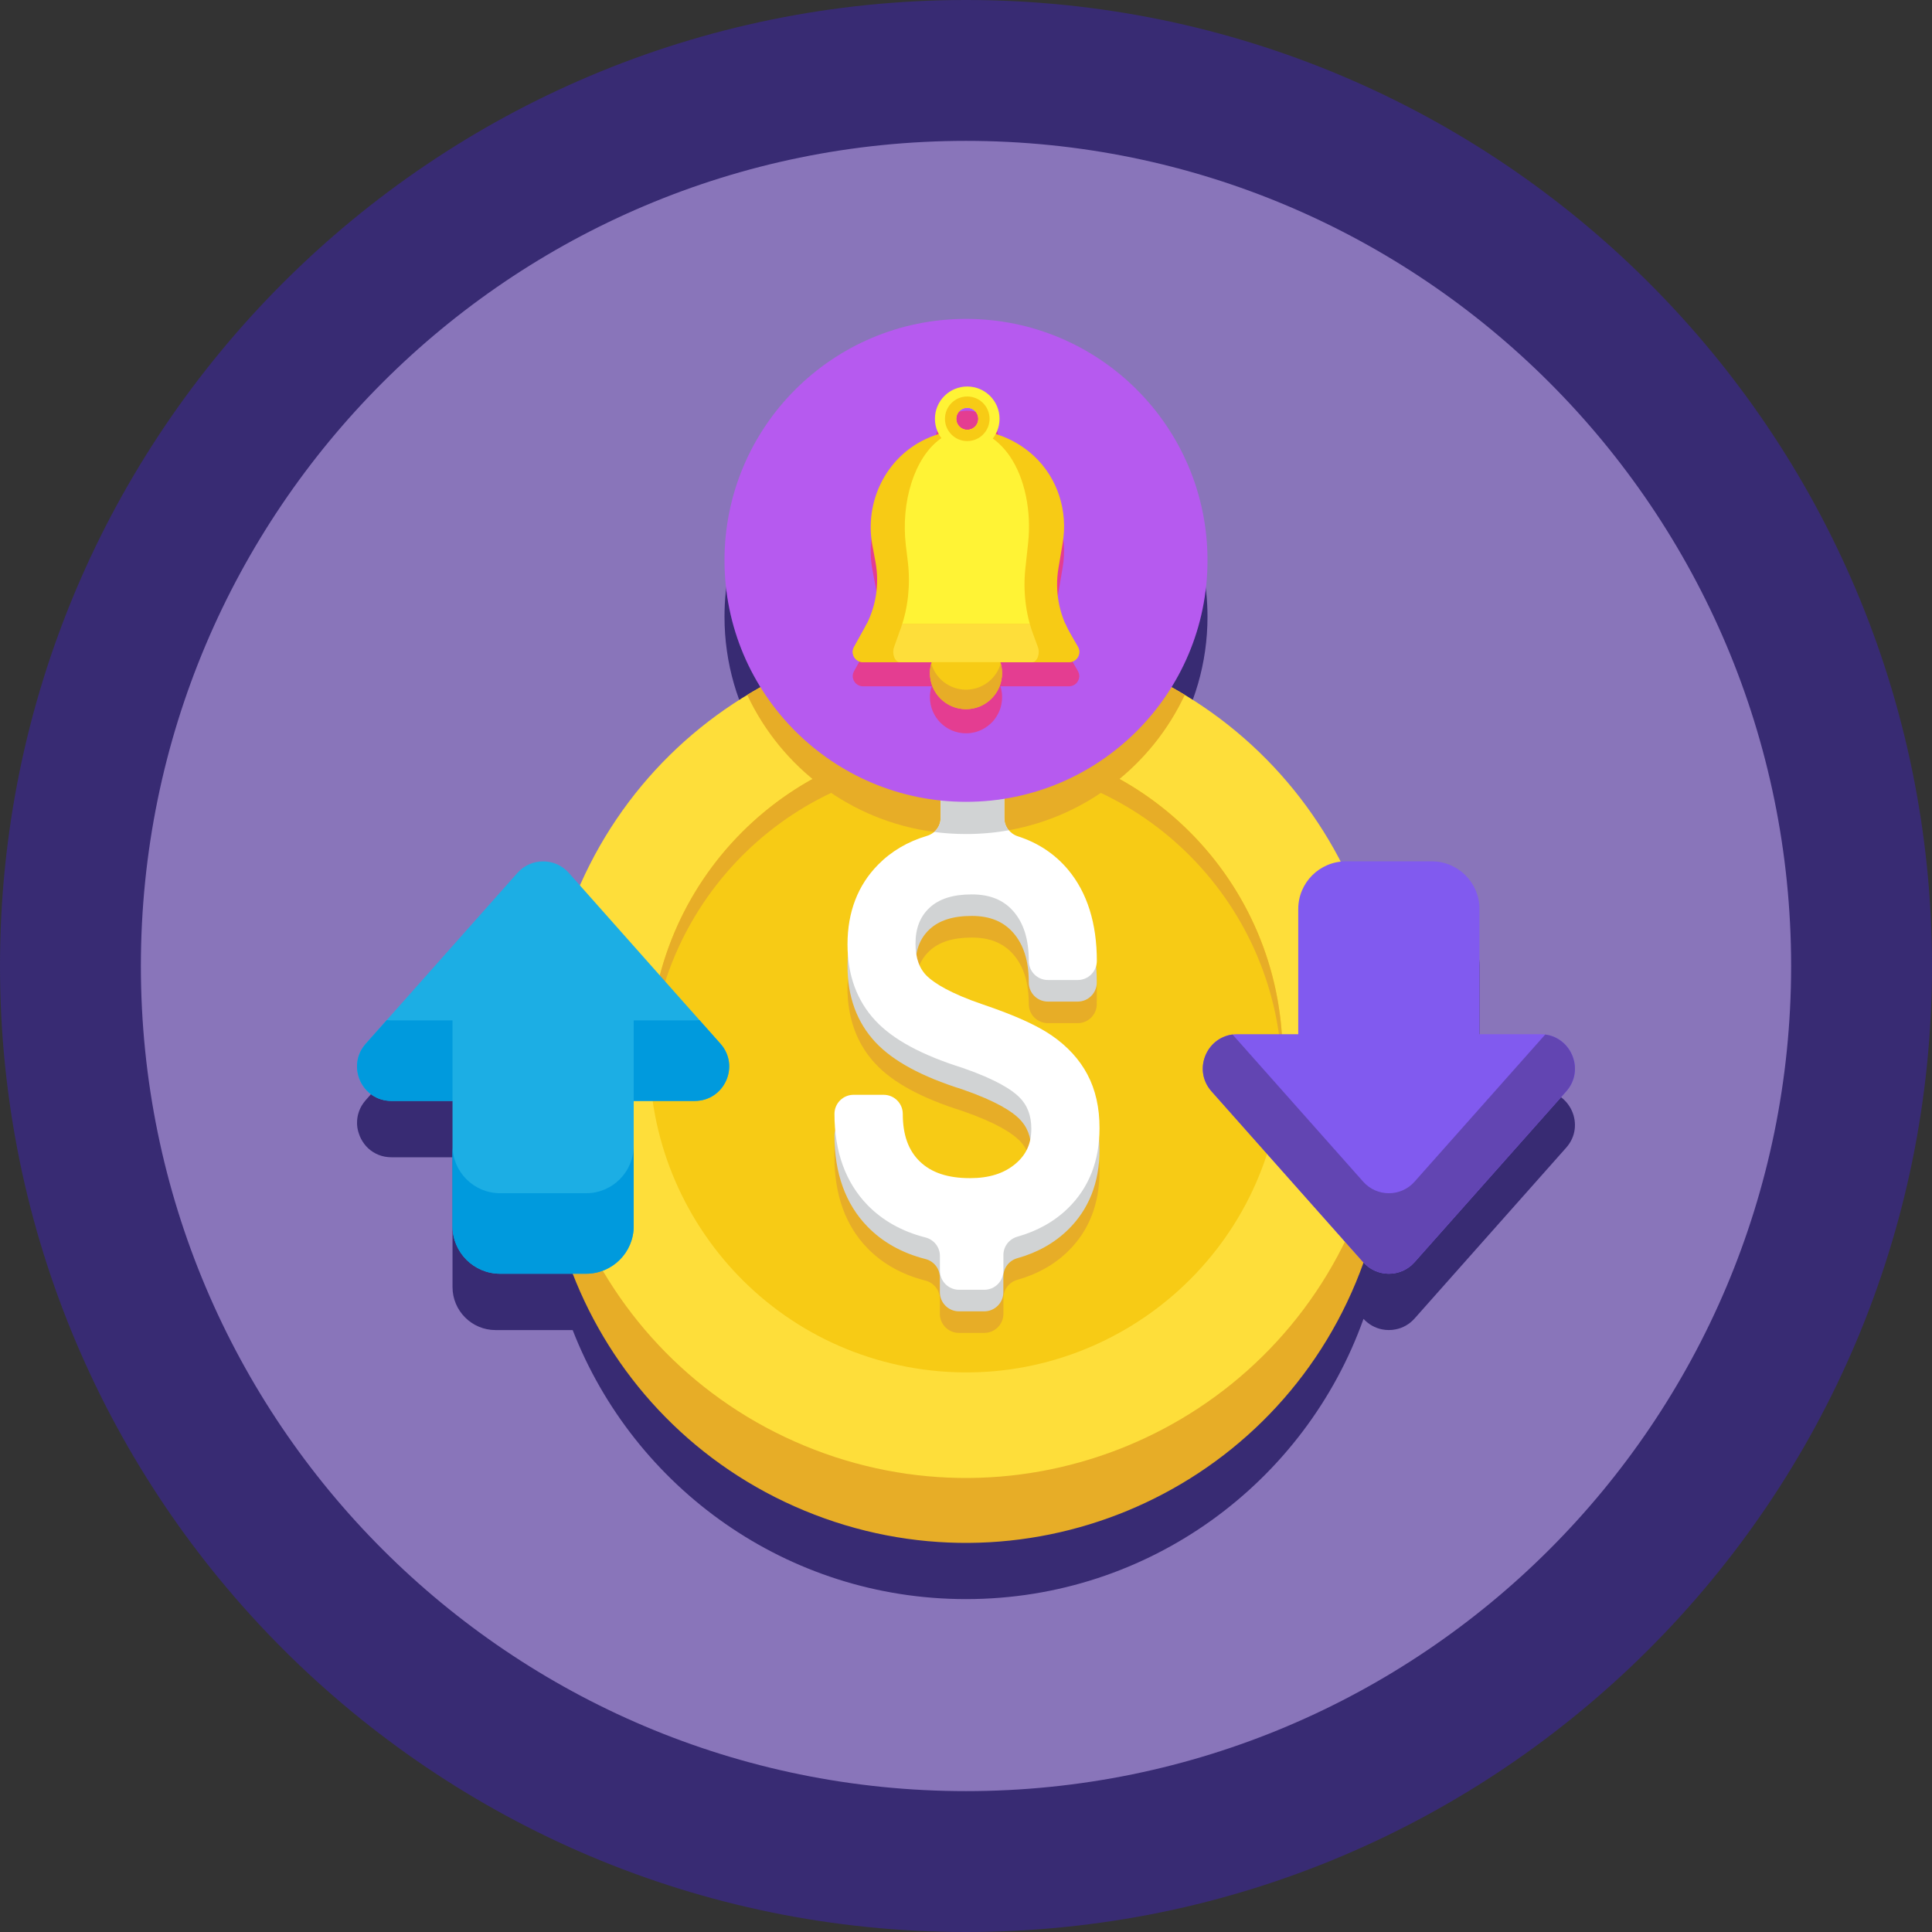 <svg width="36" height="36" viewBox="0 0 36 36" fill="none" xmlns="http://www.w3.org/2000/svg">
<rect x="0" y="0" width="36" height="36" fill="#333333" stroke="none"/>
<path d="M18 36C27.941 36 36 27.941 36 18C36 8.059 27.941 0 18 0C8.059 0 0 8.059 0 18C0 27.941 8.059 36 18 36Z" fill="#382B73"/>
<path d="M18 33.375C26.491 33.375 33.375 26.491 33.375 18C33.375 9.509 26.491 2.625 18 2.625C9.509 2.625 2.625 9.509 2.625 18C2.625 26.491 9.509 33.375 18 33.375Z" fill="#8975BA"/>
<path d="M28.706 20.321H27.568V17.988C27.568 17.498 27.17 17.1 26.68 17.1H26.063H25.079H24.994C24.989 17.1 24.984 17.102 24.979 17.102C24.313 15.821 23.306 14.745 22.077 13.998C21.995 13.949 21.913 13.901 21.829 13.854C22.254 13.167 22.5 12.358 22.5 11.491C22.5 9.006 20.485 6.991 18 6.991C15.514 6.991 13.5 9.006 13.5 11.491C13.5 12.358 13.745 13.167 14.17 13.854C14.087 13.901 14.004 13.949 13.923 13.998C12.553 14.83 11.459 16.07 10.805 17.549L10.599 17.315C10.439 17.136 10.205 17.069 9.989 17.114C9.903 17.132 9.819 17.168 9.745 17.221C9.708 17.248 9.673 17.279 9.641 17.315L6.815 20.499C6.701 20.628 6.651 20.78 6.653 20.929C6.653 20.932 6.653 20.934 6.653 20.936C6.654 20.987 6.662 21.036 6.675 21.084C6.679 21.101 6.685 21.118 6.691 21.134C6.701 21.165 6.714 21.194 6.729 21.223C6.763 21.287 6.807 21.347 6.861 21.397C6.862 21.398 6.863 21.399 6.864 21.4C6.974 21.5 7.121 21.564 7.294 21.564H8.432V23.896V23.897V23.982C8.432 24.425 8.791 24.784 9.234 24.784H9.319H10.303H10.671C11.812 27.717 14.662 29.797 18 29.797C21.416 29.797 24.322 27.618 25.407 24.575C25.502 24.678 25.622 24.744 25.748 24.77C25.835 24.788 25.924 24.788 26.01 24.77C26.14 24.744 26.262 24.677 26.358 24.569L29.184 21.385C29.551 20.973 29.258 20.321 28.706 20.321Z" fill="#382B73"/>
<path d="M25.266 23.893C26.928 19.881 25.023 15.28 21.01 13.618C16.998 11.956 12.397 13.862 10.735 17.874C9.073 21.887 10.979 26.487 14.991 28.149C19.004 29.811 23.604 27.906 25.266 23.893Z" fill="#E7AD27"/>
<path d="M25.266 22.683C26.928 18.671 25.023 14.071 21.01 12.409C16.998 10.746 12.398 12.652 10.735 16.664C9.073 20.677 10.979 25.277 14.991 26.939C19.004 28.602 23.604 26.696 25.266 22.683Z" fill="#FEDE3A"/>
<path d="M23.823 20.619C24.344 17.404 22.161 14.374 18.945 13.852C15.73 13.33 12.7 15.514 12.179 18.729C11.657 21.945 13.84 24.974 17.056 25.496C20.271 26.018 23.301 23.834 23.823 20.619Z" fill="#F7CB15"/>
<path d="M18 14.213C21.184 14.213 23.771 16.737 23.887 19.892C23.89 19.819 23.898 19.748 23.898 19.674C23.898 16.417 21.257 13.776 18 13.776C14.742 13.776 12.102 16.417 12.102 19.674C12.102 19.748 12.11 19.819 12.113 19.892C12.229 16.737 14.816 14.213 18 14.213Z" fill="#E7AD27"/>
<path d="M20.488 21.424C20.488 21.043 20.413 20.707 20.263 20.424C20.113 20.142 19.888 19.897 19.594 19.695C19.317 19.506 18.899 19.317 18.317 19.12C17.7 18.91 17.415 18.722 17.285 18.602C17.19 18.514 17.126 18.402 17.091 18.264C17.078 18.214 17.078 18.16 17.091 18.11C17.13 17.955 17.205 17.827 17.317 17.721C17.498 17.552 17.756 17.47 18.107 17.47C18.442 17.47 18.694 17.571 18.878 17.78C19.074 18.003 19.17 18.307 19.17 18.709C19.17 18.906 19.329 19.065 19.526 19.065H20.081C20.278 19.065 20.437 18.906 20.437 18.709C20.437 18.693 20.434 18.679 20.434 18.663H20.437V18.307C20.437 17.605 20.258 17.035 19.904 16.611C19.658 16.316 19.343 16.107 18.965 15.985C18.817 15.938 18.715 15.802 18.715 15.647V15.33V15.284C18.715 15.087 18.556 14.928 18.359 14.928H17.883C17.687 14.928 17.527 15.087 17.527 15.284V15.33V15.637C17.527 15.795 17.423 15.932 17.272 15.977C16.913 16.084 16.608 16.264 16.361 16.515C15.983 16.898 15.791 17.398 15.791 17.999C15.791 18.07 15.803 18.136 15.808 18.204C15.803 18.27 15.791 18.333 15.791 18.401C15.791 18.974 15.967 19.452 16.312 19.822C16.641 20.175 17.175 20.463 17.935 20.702C18.574 20.923 18.86 21.118 18.987 21.243C19.065 21.319 19.122 21.407 19.16 21.508C19.19 21.59 19.191 21.682 19.159 21.764C19.112 21.886 19.035 21.992 18.924 22.086C18.71 22.267 18.432 22.356 18.075 22.356C17.66 22.356 17.354 22.253 17.138 22.043C16.925 21.836 16.821 21.547 16.821 21.158C16.821 20.961 16.662 20.802 16.465 20.802H15.905C15.708 20.802 15.549 20.961 15.549 21.158C15.549 21.174 15.552 21.188 15.552 21.204H15.549V21.56C15.549 22.266 15.755 22.837 16.162 23.257C16.445 23.548 16.807 23.751 17.244 23.862C17.402 23.902 17.513 24.043 17.513 24.206V24.435V24.481C17.513 24.677 17.672 24.837 17.869 24.837H18.34C18.537 24.837 18.697 24.677 18.697 24.481V24.435V24.189C18.697 24.03 18.803 23.891 18.956 23.848C19.331 23.742 19.648 23.564 19.903 23.314C20.291 22.934 20.488 22.433 20.488 21.826C20.488 21.74 20.483 21.657 20.475 21.576C20.479 21.524 20.488 21.477 20.488 21.424Z" fill="#E7AD27"/>
<path d="M20.263 20.424C20.113 20.142 19.889 19.897 19.594 19.695C19.317 19.505 18.899 19.317 18.318 19.12C17.7 18.91 17.416 18.722 17.286 18.602C17.133 18.461 17.059 18.26 17.059 17.987C17.059 17.701 17.144 17.483 17.318 17.319C17.498 17.15 17.756 17.067 18.108 17.067C18.442 17.067 18.694 17.169 18.878 17.378C19.074 17.601 19.17 17.905 19.17 18.307C19.17 18.504 19.329 18.663 19.526 18.663H20.081C20.278 18.663 20.437 18.504 20.437 18.307C20.437 17.605 20.258 17.035 19.904 16.611C19.658 16.316 19.344 16.107 18.965 15.985C18.817 15.937 18.715 15.802 18.715 15.646V15.284C18.715 15.087 18.556 14.927 18.359 14.927H17.884C17.687 14.927 17.527 15.087 17.527 15.284V15.637C17.527 15.795 17.423 15.932 17.272 15.977C16.913 16.084 16.608 16.264 16.361 16.515C15.983 16.898 15.792 17.397 15.792 17.999C15.792 18.572 15.967 19.05 16.312 19.42C16.641 19.772 17.175 20.061 17.935 20.3C18.574 20.521 18.86 20.716 18.987 20.841C19.141 20.991 19.216 21.185 19.216 21.433C19.216 21.709 19.123 21.916 18.924 22.085C18.71 22.267 18.432 22.355 18.075 22.355C17.66 22.355 17.354 22.253 17.138 22.043C16.925 21.836 16.821 21.546 16.821 21.158C16.821 20.961 16.662 20.802 16.465 20.802H15.905C15.708 20.802 15.549 20.961 15.549 21.158C15.549 21.863 15.755 22.434 16.162 22.854C16.445 23.146 16.808 23.349 17.244 23.46C17.402 23.5 17.513 23.641 17.513 23.803V24.078C17.513 24.275 17.672 24.435 17.869 24.435H18.34C18.537 24.435 18.696 24.275 18.696 24.078V23.787C18.696 23.627 18.803 23.488 18.956 23.445C19.331 23.34 19.648 23.162 19.903 22.912C20.291 22.532 20.488 22.031 20.488 21.424C20.488 21.043 20.413 20.707 20.263 20.424Z" fill="#D1D3D4"/>
<path d="M20.263 20.022C20.114 19.74 19.889 19.495 19.595 19.293C19.318 19.103 18.9 18.915 18.318 18.718C17.7 18.508 17.416 18.32 17.286 18.2C17.134 18.059 17.059 17.858 17.059 17.585C17.059 17.299 17.144 17.081 17.318 16.917C17.498 16.748 17.757 16.666 18.108 16.666C18.442 16.666 18.695 16.767 18.879 16.976C19.075 17.199 19.17 17.503 19.17 17.905C19.17 18.102 19.33 18.261 19.526 18.261H20.082C20.278 18.261 20.438 18.102 20.438 17.905C20.438 17.203 20.258 16.633 19.905 16.209C19.659 15.914 19.344 15.705 18.966 15.583C18.818 15.535 18.716 15.4 18.716 15.245V14.882C18.716 14.685 18.556 14.525 18.36 14.525H17.884C17.687 14.525 17.528 14.685 17.528 14.882V15.235C17.528 15.393 17.424 15.53 17.273 15.575C16.914 15.682 16.608 15.862 16.361 16.113C15.984 16.496 15.792 16.995 15.792 17.597C15.792 18.17 15.967 18.648 16.312 19.018C16.641 19.371 17.175 19.659 17.935 19.898C18.575 20.119 18.861 20.314 18.988 20.439C19.142 20.59 19.217 20.783 19.217 21.031C19.217 21.307 19.124 21.514 18.925 21.683C18.711 21.865 18.433 21.953 18.075 21.953C17.661 21.953 17.354 21.851 17.138 21.641C16.925 21.434 16.822 21.144 16.822 20.756C16.822 20.559 16.662 20.4 16.465 20.4H15.905C15.709 20.4 15.549 20.559 15.549 20.756C15.549 21.462 15.756 22.032 16.163 22.453C16.446 22.744 16.808 22.947 17.244 23.058C17.402 23.098 17.514 23.239 17.514 23.402V23.677C17.514 23.873 17.673 24.033 17.87 24.033H18.341C18.538 24.033 18.697 23.873 18.697 23.677V23.385C18.697 23.226 18.804 23.087 18.957 23.044C19.332 22.938 19.649 22.76 19.904 22.51C20.292 22.13 20.488 21.629 20.488 21.022C20.489 20.641 20.413 20.305 20.263 20.022Z" fill="white"/>
<path d="M28.706 19.271H27.568V16.938C27.568 16.448 27.17 16.05 26.68 16.05H25.079C24.589 16.05 24.191 16.448 24.191 16.938V19.271H23.053C22.501 19.271 22.208 19.923 22.575 20.335L25.401 23.519C25.656 23.806 26.104 23.806 26.358 23.519L29.185 20.335C29.551 19.923 29.258 19.271 28.706 19.271Z" fill="#815AEF"/>
<path d="M28.793 19.277L26.358 22.019C26.104 22.306 25.656 22.306 25.401 22.019L22.967 19.277C22.472 19.341 22.228 19.945 22.575 20.336L25.401 23.519C25.656 23.806 26.104 23.806 26.358 23.519L29.185 20.336C29.531 19.945 29.287 19.341 28.793 19.277Z" fill="#6245B2"/>
<path d="M13.425 19.449L10.599 16.265C10.344 15.979 9.896 15.979 9.642 16.265L6.815 19.449C6.449 19.862 6.742 20.514 7.294 20.514H8.432V22.847C8.432 23.337 8.829 23.734 9.319 23.734H10.921C11.411 23.734 11.808 23.337 11.808 22.847V20.514H12.946C13.498 20.514 13.792 19.862 13.425 19.449Z" fill="#1CAEE4"/>
<path d="M8.432 19.014H7.294C7.264 19.014 7.236 19.011 7.207 19.008L6.815 19.449C6.449 19.862 6.742 20.514 7.294 20.514H8.432L8.432 19.014Z" fill="#009ADD"/>
<path d="M13.033 19.008C13.005 19.011 12.976 19.014 12.946 19.014H11.808V20.514H12.946C13.498 20.514 13.791 19.862 13.425 19.449L13.033 19.008Z" fill="#009ADD"/>
<path d="M10.921 22.234H9.32C8.829 22.234 8.432 21.837 8.432 21.347V22.847C8.432 23.337 8.829 23.734 9.32 23.734H10.921C11.411 23.734 11.808 23.337 11.808 22.847V21.347C11.809 21.837 11.411 22.234 10.921 22.234Z" fill="#009ADD"/>
<path d="M18 11.81C16.507 11.81 15.112 12.226 13.923 12.948C14.56 14.309 15.859 15.298 17.405 15.502C17.481 15.437 17.527 15.34 17.527 15.235V14.881C17.527 14.684 17.687 14.525 17.884 14.525H18.359C18.556 14.525 18.715 14.684 18.715 14.881V15.244C18.715 15.329 18.746 15.409 18.798 15.47C20.254 15.21 21.468 14.249 22.077 12.948C20.888 12.226 19.493 11.81 18 11.81Z" fill="#E7AD27"/>
<path d="M18.359 14.525H17.884C17.687 14.525 17.527 14.685 17.527 14.882V15.235C17.527 15.341 17.481 15.437 17.405 15.502C17.6 15.528 17.798 15.541 18 15.541C18.272 15.541 18.539 15.517 18.798 15.471C18.746 15.409 18.715 15.33 18.715 15.245V14.882C18.715 14.685 18.556 14.525 18.359 14.525Z" fill="#D1D3D4"/>
<path d="M18 14.941C20.485 14.941 22.5 12.927 22.5 10.441C22.5 7.956 20.485 5.942 18 5.942C15.515 5.942 13.5 7.956 13.5 10.441C13.5 12.927 15.515 14.941 18 14.941Z" fill="#B65AEF"/>
<path d="M20.11 12.589C20.109 12.577 20.108 12.565 20.104 12.552C20.1 12.536 20.094 12.52 20.085 12.504L19.942 12.255C19.936 12.245 19.93 12.235 19.924 12.224C19.923 12.222 19.922 12.219 19.92 12.217C19.915 12.207 19.909 12.197 19.904 12.187C19.903 12.185 19.902 12.183 19.901 12.181C19.897 12.172 19.893 12.164 19.888 12.155C19.887 12.152 19.885 12.149 19.884 12.146C19.879 12.136 19.874 12.126 19.87 12.116C19.869 12.114 19.867 12.111 19.866 12.108C19.862 12.1 19.859 12.092 19.855 12.085C19.854 12.081 19.852 12.078 19.851 12.074C19.709 11.749 19.664 11.387 19.723 11.034L19.801 10.574C19.903 9.976 19.71 9.359 19.265 8.946C19.064 8.76 18.822 8.619 18.554 8.538C18.599 8.453 18.625 8.356 18.625 8.254C18.625 7.921 18.355 7.652 18.023 7.652C17.691 7.652 17.421 7.921 17.421 8.254C17.421 8.356 17.447 8.453 17.492 8.538C17.408 8.563 17.326 8.595 17.247 8.632C16.505 8.981 16.107 9.802 16.255 10.609L16.314 10.924C16.386 11.315 16.328 11.719 16.152 12.074C16.147 12.083 16.142 12.092 16.138 12.101C16.136 12.104 16.134 12.108 16.133 12.111C16.127 12.123 16.12 12.135 16.113 12.147L15.914 12.506C15.909 12.514 15.906 12.522 15.903 12.53C15.899 12.538 15.897 12.546 15.895 12.555C15.892 12.567 15.89 12.579 15.89 12.591C15.889 12.604 15.89 12.616 15.892 12.628C15.893 12.636 15.895 12.643 15.897 12.651C15.9 12.659 15.902 12.666 15.905 12.673C15.907 12.677 15.909 12.681 15.911 12.684C15.92 12.702 15.931 12.718 15.945 12.732C15.948 12.735 15.951 12.738 15.954 12.74C15.975 12.759 16 12.773 16.028 12.781C16.044 12.786 16.062 12.788 16.08 12.788H17.359C17.357 12.796 17.355 12.803 17.353 12.811C17.352 12.812 17.352 12.812 17.352 12.813C17.35 12.819 17.349 12.825 17.347 12.83C17.347 12.832 17.347 12.833 17.346 12.835C17.345 12.841 17.343 12.847 17.342 12.852C17.342 12.853 17.342 12.854 17.342 12.855C17.34 12.862 17.339 12.869 17.338 12.876C17.338 12.877 17.337 12.878 17.337 12.88C17.336 12.885 17.335 12.891 17.335 12.896C17.334 12.898 17.334 12.9 17.334 12.902C17.333 12.908 17.332 12.915 17.331 12.921C17.331 12.922 17.331 12.922 17.331 12.922C17.331 12.929 17.33 12.936 17.33 12.943C17.329 12.945 17.329 12.947 17.329 12.949C17.329 12.954 17.329 12.959 17.328 12.965C17.328 12.967 17.328 12.969 17.328 12.971C17.328 12.978 17.328 12.985 17.328 12.992C17.328 13.363 17.629 13.664 18 13.664C18.029 13.664 18.058 13.662 18.086 13.659C18.108 13.656 18.13 13.652 18.152 13.647C18.163 13.645 18.174 13.642 18.184 13.639C18.243 13.622 18.298 13.598 18.349 13.567C18.353 13.564 18.358 13.561 18.362 13.558C18.421 13.52 18.474 13.474 18.519 13.42C18.522 13.415 18.526 13.411 18.529 13.407C18.536 13.399 18.542 13.39 18.548 13.381C18.579 13.337 18.606 13.289 18.626 13.238C18.63 13.228 18.634 13.218 18.637 13.207C18.639 13.202 18.64 13.197 18.642 13.192C18.645 13.181 18.648 13.171 18.651 13.16C18.665 13.106 18.672 13.05 18.672 12.992C18.672 12.985 18.672 12.978 18.672 12.971C18.672 12.969 18.672 12.967 18.672 12.964C18.671 12.959 18.671 12.954 18.671 12.949C18.671 12.947 18.67 12.945 18.67 12.943C18.67 12.936 18.669 12.929 18.669 12.922C18.669 12.922 18.669 12.922 18.669 12.921C18.668 12.915 18.667 12.908 18.666 12.902C18.666 12.9 18.666 12.898 18.665 12.896C18.665 12.891 18.664 12.885 18.663 12.88C18.663 12.878 18.662 12.877 18.662 12.876C18.661 12.869 18.66 12.862 18.658 12.855C18.658 12.854 18.658 12.853 18.658 12.852C18.657 12.846 18.655 12.84 18.654 12.834C18.653 12.833 18.653 12.832 18.653 12.83C18.651 12.824 18.65 12.819 18.648 12.813C18.648 12.812 18.648 12.811 18.647 12.811C18.645 12.803 18.643 12.795 18.641 12.788H19.92C19.939 12.788 19.956 12.785 19.972 12.781C19.98 12.778 19.988 12.776 19.996 12.772C20 12.771 20.003 12.769 20.007 12.767C20.021 12.76 20.034 12.751 20.046 12.741C20.049 12.738 20.052 12.734 20.056 12.731C20.064 12.723 20.072 12.713 20.078 12.703C20.08 12.7 20.082 12.697 20.084 12.693C20.089 12.685 20.093 12.676 20.097 12.667C20.099 12.661 20.101 12.655 20.103 12.649C20.106 12.637 20.108 12.626 20.11 12.613C20.11 12.605 20.11 12.597 20.11 12.589ZM18.023 8.048C18.137 8.048 18.229 8.14 18.229 8.254C18.229 8.367 18.136 8.459 18.023 8.459C17.91 8.459 17.817 8.367 17.817 8.254C17.817 8.14 17.91 8.048 18.023 8.048Z" fill="#E43D91"/>
<path d="M20.085 12.054L19.942 11.805C19.729 11.436 19.652 11.004 19.723 10.584L19.801 10.124C19.903 9.526 19.71 8.909 19.265 8.496C18.939 8.194 18.503 8.009 18.023 8.009C17.745 8.009 17.482 8.071 17.247 8.182C16.505 8.531 16.107 9.352 16.255 10.159L16.314 10.474C16.391 10.892 16.32 11.325 16.113 11.697L15.914 12.056C15.844 12.182 15.935 12.338 16.08 12.338H19.921C20.066 12.338 20.157 12.18 20.085 12.054Z" fill="#F7CB15"/>
<path d="M19.339 12.054L19.247 11.805C19.111 11.436 19.061 11.004 19.107 10.584L19.157 10.124C19.222 9.526 19.098 8.909 18.813 8.496C18.603 8.194 18.323 8.009 18.015 8.009C17.837 8.009 17.668 8.071 17.516 8.182C17.039 8.531 16.784 9.352 16.879 10.159L16.917 10.474C16.966 10.892 16.921 11.325 16.788 11.697L16.66 12.056C16.615 12.182 16.674 12.338 16.766 12.338H19.234C19.327 12.338 19.386 12.18 19.339 12.054Z" fill="#FFF335"/>
<path d="M18 13.214C18.371 13.214 18.672 12.913 18.672 12.542C18.672 12.171 18.371 11.87 18 11.87C17.629 11.87 17.328 12.171 17.328 12.542C17.328 12.913 17.629 13.214 18 13.214Z" fill="#F7CB15"/>
<path d="M18 12.851C17.692 12.851 17.432 12.644 17.352 12.361C17.336 12.418 17.328 12.479 17.328 12.542C17.328 12.913 17.629 13.214 18 13.214C18.371 13.214 18.672 12.913 18.672 12.542C18.672 12.479 18.664 12.418 18.648 12.361C18.568 12.644 18.308 12.851 18 12.851Z" fill="#E7AD27"/>
<path d="M18.023 7.202C17.691 7.202 17.421 7.471 17.421 7.804C17.421 8.136 17.691 8.405 18.023 8.405C18.355 8.405 18.625 8.136 18.625 7.804C18.625 7.471 18.355 7.202 18.023 7.202ZM18.023 8.009C17.91 8.009 17.818 7.917 17.818 7.804C17.818 7.69 17.91 7.598 18.023 7.598C18.137 7.598 18.229 7.69 18.229 7.804C18.229 7.917 18.137 8.009 18.023 8.009Z" fill="#FFF335"/>
<path d="M18.023 7.388C17.794 7.388 17.608 7.574 17.608 7.804C17.608 8.033 17.794 8.219 18.023 8.219C18.253 8.219 18.439 8.033 18.439 7.804C18.439 7.574 18.253 7.388 18.023 7.388ZM18.023 8.009C17.91 8.009 17.818 7.917 17.818 7.804C17.818 7.69 17.91 7.598 18.023 7.598C18.137 7.598 18.229 7.69 18.229 7.804C18.229 7.917 18.137 8.009 18.023 8.009Z" fill="#F7CB15"/>
<path d="M16.113 11.697L15.914 12.056C15.844 12.182 15.935 12.338 16.08 12.338H19.921C20.066 12.338 20.157 12.18 20.085 12.054L19.942 11.805C19.908 11.745 19.877 11.685 19.85 11.622H16.152C16.14 11.648 16.127 11.672 16.113 11.697Z" fill="#F7CB15"/>
<path d="M19.339 12.054L19.247 11.805C19.225 11.746 19.206 11.685 19.188 11.623H16.813C16.805 11.648 16.797 11.672 16.788 11.697L16.66 12.056C16.615 12.182 16.674 12.338 16.767 12.338H19.234C19.327 12.338 19.386 12.18 19.339 12.054Z" fill="#FEDE3A"/>
</svg>
